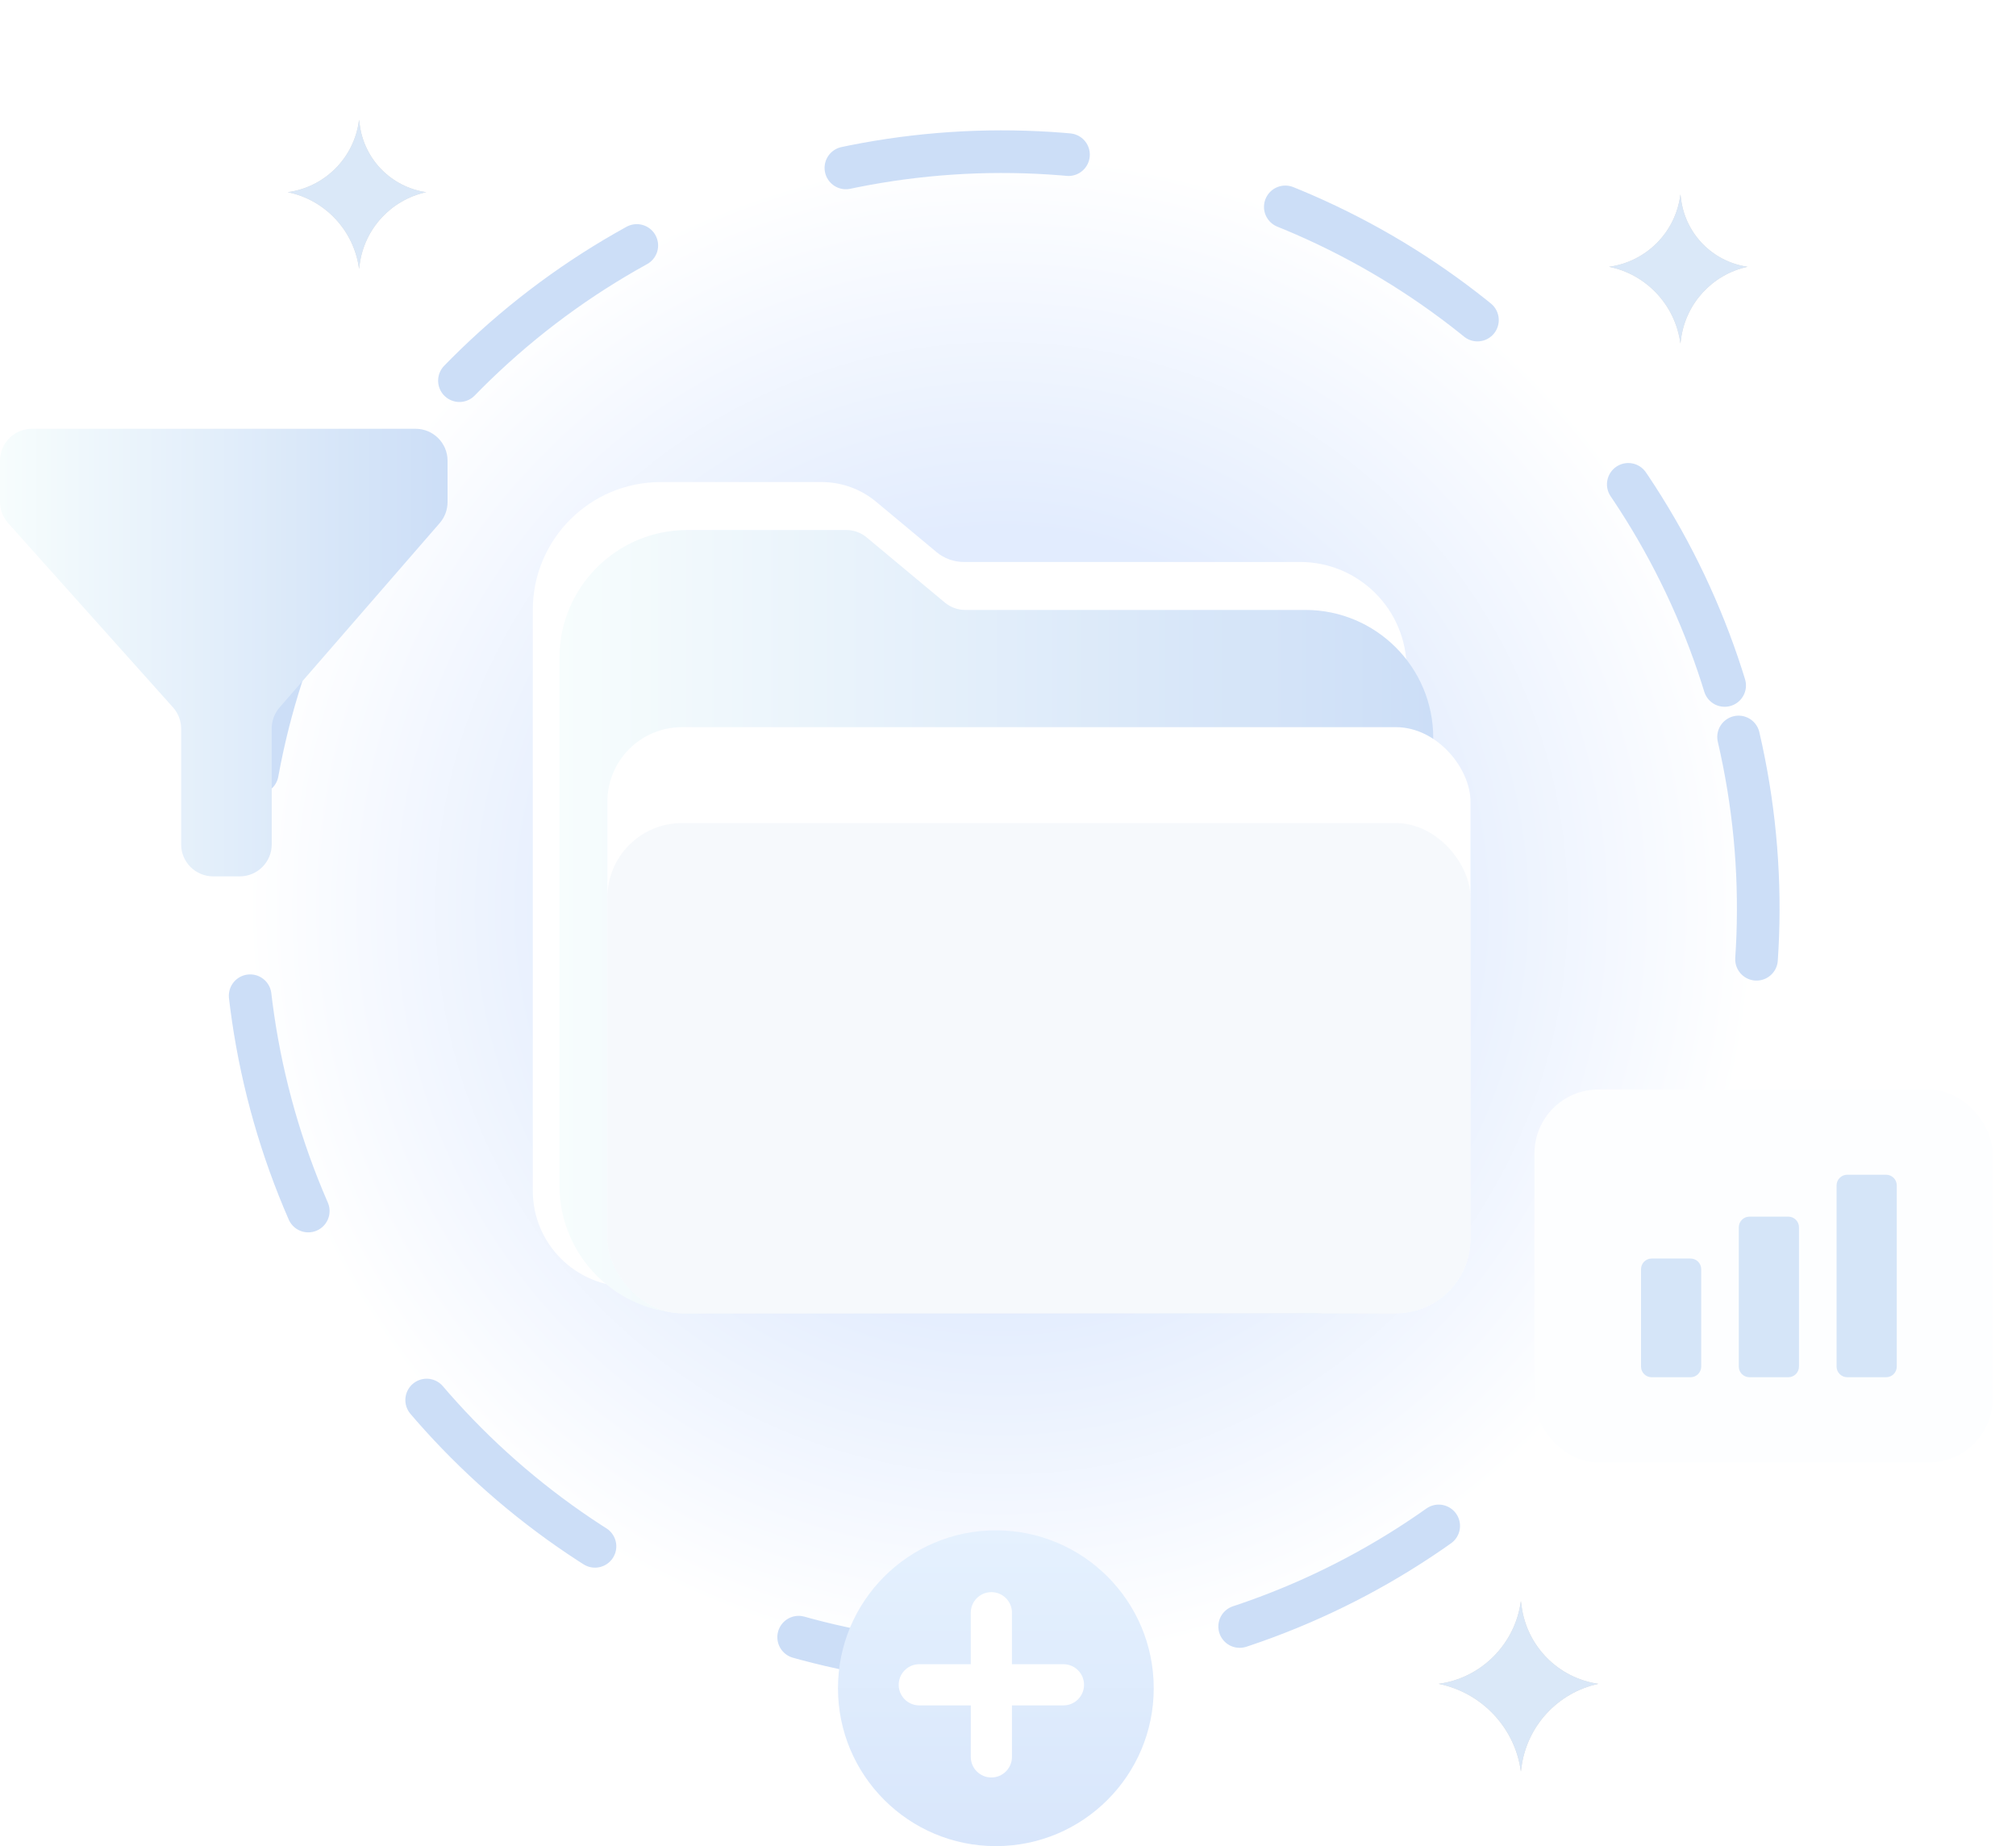 <svg width="166" height="152" viewBox="0 0 166 152" fill="none" xmlns="http://www.w3.org/2000/svg">
<circle cx="82.478" cy="74.787" r="62.297" fill="url(#paint0_radial_274_5643)"/>
<circle cx="82.478" cy="74.786" r="62.297" transform="rotate(-13.089 82.478 74.786)" stroke="#CCDEF7" stroke-width="3.51" stroke-linecap="round" stroke-dasharray="18.43 18.43"/>
<path d="M0 41.316V37.935C0 36.481 1.179 35.303 2.632 35.303H34.22C35.673 35.303 36.852 36.481 36.852 37.935V41.339C36.852 41.973 36.623 42.586 36.207 43.065L23.019 58.251C22.603 58.73 22.374 59.342 22.374 59.977V69.522C22.374 70.976 21.196 72.155 19.742 72.155H17.549C16.095 72.155 14.916 70.976 14.916 69.522V59.999C14.916 59.351 14.678 58.726 14.246 58.244L0.671 43.072C0.239 42.589 0 41.964 0 41.316Z" fill="url(#paint1_linear_274_5643)"/>
<path d="M67.653 39.69H54.4C48.585 39.69 43.871 44.404 43.871 50.218V98.038C43.871 102.4 47.407 105.935 51.768 105.935H108.362L115.82 76.98V55.044C115.82 50.199 111.892 46.27 107.046 46.27H79.362C78.541 46.27 77.746 45.982 77.115 45.457L72.146 41.316C70.885 40.265 69.295 39.69 67.653 39.69Z" fill="white"/>
<path d="M69.68 43.638H56.594C50.779 43.638 46.065 48.352 46.065 54.167V97.6C46.065 103.415 50.779 108.129 56.594 108.129H108.515C109.716 108.129 110.765 107.316 111.065 106.153L117.931 79.497C117.986 79.282 118.014 79.062 118.014 78.84V60.748C118.014 54.933 113.3 50.219 107.485 50.219H79.483C78.867 50.219 78.271 50.003 77.797 49.609L71.365 44.248C70.892 43.854 70.296 43.638 69.68 43.638Z" fill="url(#paint2_linear_274_5643)"/>
<rect x="50.013" y="59.871" width="71.071" height="48.258" rx="6.142" fill="white"/>
<rect opacity="0.5" x="50.013" y="67.767" width="71.071" height="40.361" rx="6.142" fill="#EFF4FB"/>
<g filter="url(#filter0_d_274_5643)">
<rect x="126.349" y="88.826" width="37.729" height="30.71" rx="5.265" fill="#FDFEFF"/>
</g>
<path d="M139.201 103.621C139.685 103.621 140.079 104.014 140.079 104.499V112.516C140.079 113.001 139.685 113.394 139.201 113.394H136C135.516 113.394 135.124 113.001 135.124 112.516V104.499C135.124 104.014 135.516 103.621 136 103.621H139.201ZM147.252 100.171C147.737 100.171 148.13 100.565 148.13 101.049V112.516C148.13 113.001 147.737 113.393 147.252 113.393H144.052C143.568 113.393 143.175 113.001 143.175 112.516V101.049C143.175 100.565 143.568 100.172 144.052 100.171H147.252ZM155.304 96.722C155.789 96.722 156.182 97.115 156.182 97.6V112.516C156.182 113.001 155.789 113.393 155.304 113.393H152.104C151.62 113.393 151.227 113.001 151.227 112.516V97.6C151.227 97.116 151.62 96.722 152.104 96.722H155.304Z" fill="#D5E5F8"/>
<path d="M138.422 16.415L138.367 15.999L138.357 16.076C137.955 19.138 135.552 21.551 132.491 21.965C135.593 22.595 137.955 25.145 138.367 28.283L138.414 27.929C138.801 24.983 140.995 22.597 143.898 21.965C141.036 21.55 138.799 19.283 138.422 16.415Z" fill="#D9D9D9"/>
<path d="M138.422 16.415L138.367 15.999L138.357 16.076C137.955 19.138 135.552 21.551 132.491 21.965C135.593 22.595 137.955 25.145 138.367 28.283L138.414 27.929C138.801 24.983 140.995 22.597 143.898 21.965C141.036 21.55 138.799 19.283 138.422 16.415Z" fill="#DAE8F8"/>
<path d="M29.621 10.274L29.567 9.857L29.556 9.934C29.154 12.996 26.751 15.41 23.69 15.824C26.792 16.454 29.154 19.003 29.567 22.141L29.613 21.787C30 18.841 32.194 16.456 35.097 15.824C32.235 15.409 29.998 13.141 29.621 10.274Z" fill="#D9D9D9"/>
<path d="M29.621 10.274L29.567 9.857L29.556 9.934C29.154 12.996 26.751 15.41 23.69 15.824C26.792 16.454 29.154 19.003 29.567 22.141L29.613 21.787C30 18.841 32.194 16.456 35.097 15.824C32.235 15.409 29.998 13.141 29.621 10.274Z" fill="#DAE8F8"/>
<path d="M125.289 132.244L125.232 131.819C124.764 135.351 121.984 138.165 118.452 138.638C122.012 139.354 124.755 142.259 125.232 145.858L125.279 145.504C125.73 142.107 128.265 139.36 131.614 138.638C128.311 138.164 125.727 135.551 125.289 132.244Z" fill="#D9D9D9"/>
<path d="M125.289 132.244L125.232 131.819C124.764 135.351 121.984 138.165 118.452 138.638C122.012 139.354 124.755 142.259 125.232 145.858L125.279 145.504C125.73 142.107 128.265 139.36 131.614 138.638C128.311 138.164 125.727 135.551 125.289 132.244Z" fill="#DAE8F8"/>
<circle cx="82" cy="139" r="13" fill="url(#paint3_linear_274_5643)"/>
<path d="M81.63 131.087C82.566 131.087 83.326 131.846 83.326 132.782V137.021H87.565C88.502 137.022 89.261 137.781 89.261 138.718C89.26 139.654 88.502 140.413 87.565 140.413H83.326V144.652C83.326 145.589 82.566 146.348 81.63 146.348C80.694 146.347 79.935 145.589 79.935 144.652V140.413H75.695C74.759 140.413 74 139.654 74 138.718C74 137.781 74.759 137.022 75.695 137.021H79.935V132.782C79.935 131.846 80.694 131.087 81.63 131.087Z" fill="white"/>
<defs>
<filter id="filter0_d_274_5643" x="124.594" y="87.948" width="41.239" height="34.22" filterUnits="userSpaceOnUse" color-interpolation-filters="sRGB">
<feFlood flood-opacity="0" result="BackgroundImageFix"/>
<feColorMatrix in="SourceAlpha" type="matrix" values="0 0 0 0 0 0 0 0 0 0 0 0 0 0 0 0 0 0 127 0" result="hardAlpha"/>
<feOffset dy="0.877"/>
<feGaussianBlur stdDeviation="0.877"/>
<feComposite in2="hardAlpha" operator="out"/>
<feColorMatrix type="matrix" values="0 0 0 0 0.865 0 0 0 0 0.92 0 0 0 0 1 0 0 0 1 0"/>
<feBlend mode="normal" in2="BackgroundImageFix" result="effect1_dropShadow_274_5643"/>
<feBlend mode="normal" in="SourceGraphic" in2="effect1_dropShadow_274_5643" result="shape"/>
</filter>
<radialGradient id="paint0_radial_274_5643" cx="0" cy="0" r="1" gradientUnits="userSpaceOnUse" gradientTransform="translate(82.478 74.787) rotate(90) scale(62.297)">
<stop offset="0.5" stop-color="#E2ECFE"/>
<stop offset="1" stop-color="white"/>
</radialGradient>
<linearGradient id="paint1_linear_274_5643" x1="0" y1="53.729" x2="36.852" y2="53.729" gradientUnits="userSpaceOnUse">
<stop stop-color="#F7FDFD"/>
<stop offset="1" stop-color="#CCDEF7"/>
</linearGradient>
<linearGradient id="paint2_linear_274_5643" x1="46.065" y1="75.883" x2="118.014" y2="75.883" gradientUnits="userSpaceOnUse">
<stop stop-color="#F7FDFD"/>
<stop offset="1" stop-color="#CCDEF7"/>
</linearGradient>
<linearGradient id="paint3_linear_274_5643" x1="82" y1="126" x2="82" y2="152" gradientUnits="userSpaceOnUse">
<stop stop-color="#E5F1FE"/>
<stop offset="1" stop-color="#D8E6FB"/>
</linearGradient>
</defs>
</svg>
